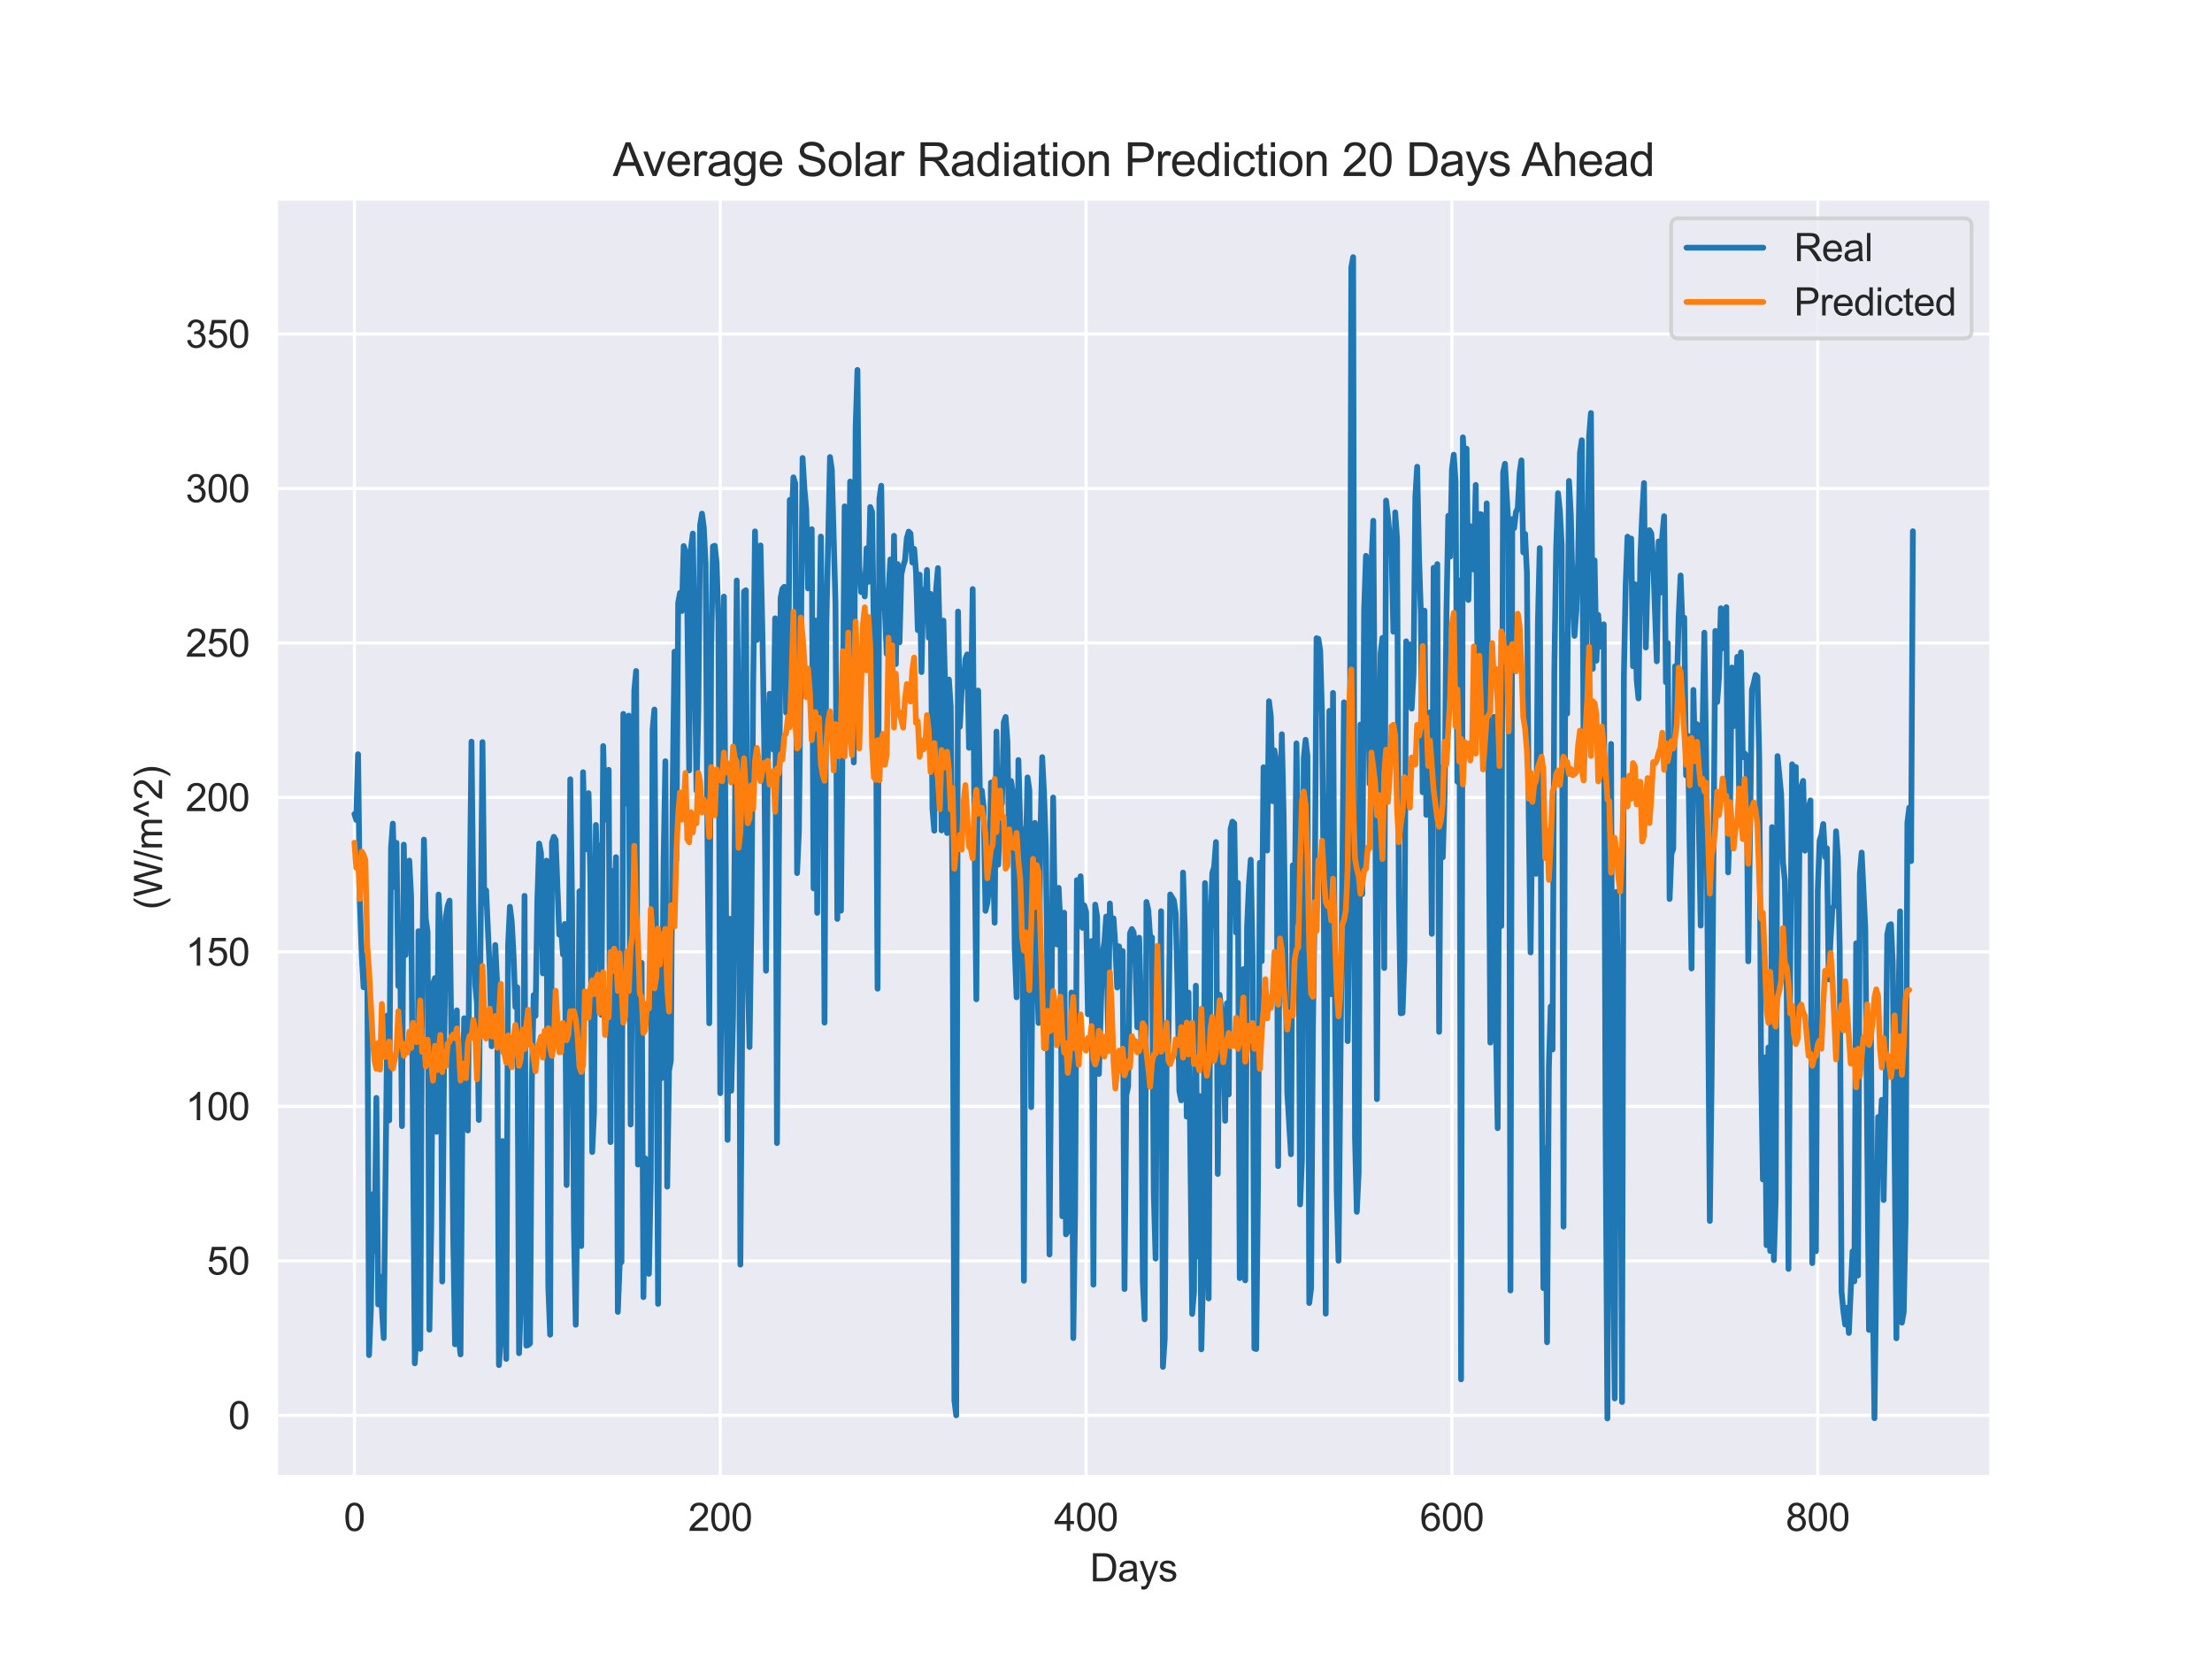 <?xml version="1.0" encoding="utf-8" standalone="no"?>
<!DOCTYPE svg PUBLIC "-//W3C//DTD SVG 1.1//EN"
  "http://www.w3.org/Graphics/SVG/1.1/DTD/svg11.dtd">
<svg xmlns:xlink="http://www.w3.org/1999/xlink" width="576pt" height="432pt" viewBox="0 0 576 432" xmlns="http://www.w3.org/2000/svg" version="1.1">
 <defs>
  <style type="text/css">*{stroke-linejoin: round; stroke-linecap: butt}</style>
 </defs>
 <g id="figure_1">
  <g id="patch_1">
   <path d="M 0 432 
L 576 432 
L 576 0 
L 0 0 
z
" style="fill: #ffffff"/>
  </g>
  <g id="axes_1">
   <g id="patch_2">
    <path d="M 72 384.48 
L 518.4 384.48 
L 518.4 51.84 
L 72 51.84 
z
" style="fill: #eaeaf2"/>
   </g>
   <g id="matplotlib.axis_1">
    <g id="xtick_1">
     <g id="line2d_1">
      <path d="M 92.291 384.48 
L 92.291 51.84 
" clip-path="url(#p12754f0ff1)" style="fill: none; stroke: #ffffff; stroke-width: 0.8; stroke-linecap: round"/>
     </g>
     <g id="text_1">
      <!-- 0 -->
      <g style="fill: #262626" transform="translate(89.51 398.638) scale(0.1 -0.1)">
       <defs>
        <path id="ArialMT-30" d="M 266 2259 
Q 266 3072 433 3567 
Q 600 4063 929 4331 
Q 1259 4600 1759 4600 
Q 2128 4600 2406 4451 
Q 2684 4303 2865 4023 
Q 3047 3744 3150 3342 
Q 3253 2941 3253 2259 
Q 3253 1453 3087 958 
Q 2922 463 2592 192 
Q 2263 -78 1759 -78 
Q 1097 -78 719 397 
Q 266 969 266 2259 
z
M 844 2259 
Q 844 1131 1108 757 
Q 1372 384 1759 384 
Q 2147 384 2411 759 
Q 2675 1134 2675 2259 
Q 2675 3391 2411 3762 
Q 2147 4134 1753 4134 
Q 1366 4134 1134 3806 
Q 844 3388 844 2259 
z
" transform="scale(0.016)"/>
       </defs>
       <use xlink:href="#ArialMT-30"/>
      </g>
     </g>
    </g>
    <g id="xtick_2">
     <g id="line2d_2">
      <path d="M 187.553 384.48 
L 187.553 51.84 
" clip-path="url(#p12754f0ff1)" style="fill: none; stroke: #ffffff; stroke-width: 0.8; stroke-linecap: round"/>
     </g>
     <g id="text_2">
      <!-- 200 -->
      <g style="fill: #262626" transform="translate(179.212 398.638) scale(0.1 -0.1)">
       <defs>
        <path id="ArialMT-32" d="M 3222 541 
L 3222 0 
L 194 0 
Q 188 203 259 391 
Q 375 700 629 1000 
Q 884 1300 1366 1694 
Q 2113 2306 2375 2664 
Q 2638 3022 2638 3341 
Q 2638 3675 2398 3904 
Q 2159 4134 1775 4134 
Q 1369 4134 1125 3890 
Q 881 3647 878 3216 
L 300 3275 
Q 359 3922 746 4261 
Q 1134 4600 1788 4600 
Q 2447 4600 2831 4234 
Q 3216 3869 3216 3328 
Q 3216 3053 3103 2787 
Q 2991 2522 2730 2228 
Q 2469 1934 1863 1422 
Q 1356 997 1212 845 
Q 1069 694 975 541 
L 3222 541 
z
" transform="scale(0.016)"/>
       </defs>
       <use xlink:href="#ArialMT-32"/>
       <use xlink:href="#ArialMT-30" x="55.615"/>
       <use xlink:href="#ArialMT-30" x="111.23"/>
      </g>
     </g>
    </g>
    <g id="xtick_3">
     <g id="line2d_3">
      <path d="M 282.816 384.48 
L 282.816 51.84 
" clip-path="url(#p12754f0ff1)" style="fill: none; stroke: #ffffff; stroke-width: 0.8; stroke-linecap: round"/>
     </g>
     <g id="text_3">
      <!-- 400 -->
      <g style="fill: #262626" transform="translate(274.474 398.638) scale(0.1 -0.1)">
       <defs>
        <path id="ArialMT-34" d="M 2069 0 
L 2069 1097 
L 81 1097 
L 81 1613 
L 2172 4581 
L 2631 4581 
L 2631 1613 
L 3250 1613 
L 3250 1097 
L 2631 1097 
L 2631 0 
L 2069 0 
z
M 2069 1613 
L 2069 3678 
L 634 1613 
L 2069 1613 
z
" transform="scale(0.016)"/>
       </defs>
       <use xlink:href="#ArialMT-34"/>
       <use xlink:href="#ArialMT-30" x="55.615"/>
       <use xlink:href="#ArialMT-30" x="111.23"/>
      </g>
     </g>
    </g>
    <g id="xtick_4">
     <g id="line2d_4">
      <path d="M 378.078 384.48 
L 378.078 51.84 
" clip-path="url(#p12754f0ff1)" style="fill: none; stroke: #ffffff; stroke-width: 0.8; stroke-linecap: round"/>
     </g>
     <g id="text_4">
      <!-- 600 -->
      <g style="fill: #262626" transform="translate(369.737 398.638) scale(0.1 -0.1)">
       <defs>
        <path id="ArialMT-36" d="M 3184 3459 
L 2625 3416 
Q 2550 3747 2413 3897 
Q 2184 4138 1850 4138 
Q 1581 4138 1378 3988 
Q 1113 3794 959 3422 
Q 806 3050 800 2363 
Q 1003 2672 1297 2822 
Q 1591 2972 1913 2972 
Q 2475 2972 2870 2558 
Q 3266 2144 3266 1488 
Q 3266 1056 3080 686 
Q 2894 316 2569 119 
Q 2244 -78 1831 -78 
Q 1128 -78 684 439 
Q 241 956 241 2144 
Q 241 3472 731 4075 
Q 1159 4600 1884 4600 
Q 2425 4600 2770 4297 
Q 3116 3994 3184 3459 
z
M 888 1484 
Q 888 1194 1011 928 
Q 1134 663 1356 523 
Q 1578 384 1822 384 
Q 2178 384 2434 671 
Q 2691 959 2691 1453 
Q 2691 1928 2437 2201 
Q 2184 2475 1800 2475 
Q 1419 2475 1153 2201 
Q 888 1928 888 1484 
z
" transform="scale(0.016)"/>
       </defs>
       <use xlink:href="#ArialMT-36"/>
       <use xlink:href="#ArialMT-30" x="55.615"/>
       <use xlink:href="#ArialMT-30" x="111.23"/>
      </g>
     </g>
    </g>
    <g id="xtick_5">
     <g id="line2d_5">
      <path d="M 473.341 384.48 
L 473.341 51.84 
" clip-path="url(#p12754f0ff1)" style="fill: none; stroke: #ffffff; stroke-width: 0.8; stroke-linecap: round"/>
     </g>
     <g id="text_5">
      <!-- 800 -->
      <g style="fill: #262626" transform="translate(464.999 398.638) scale(0.1 -0.1)">
       <defs>
        <path id="ArialMT-38" d="M 1131 2484 
Q 781 2613 612 2850 
Q 444 3088 444 3419 
Q 444 3919 803 4259 
Q 1163 4600 1759 4600 
Q 2359 4600 2725 4251 
Q 3091 3903 3091 3403 
Q 3091 3084 2923 2848 
Q 2756 2613 2416 2484 
Q 2838 2347 3058 2040 
Q 3278 1734 3278 1309 
Q 3278 722 2862 322 
Q 2447 -78 1769 -78 
Q 1091 -78 675 323 
Q 259 725 259 1325 
Q 259 1772 486 2073 
Q 713 2375 1131 2484 
z
M 1019 3438 
Q 1019 3113 1228 2906 
Q 1438 2700 1772 2700 
Q 2097 2700 2305 2904 
Q 2513 3109 2513 3406 
Q 2513 3716 2298 3927 
Q 2084 4138 1766 4138 
Q 1444 4138 1231 3931 
Q 1019 3725 1019 3438 
z
M 838 1322 
Q 838 1081 952 856 
Q 1066 631 1291 507 
Q 1516 384 1775 384 
Q 2178 384 2440 643 
Q 2703 903 2703 1303 
Q 2703 1709 2433 1975 
Q 2163 2241 1756 2241 
Q 1359 2241 1098 1978 
Q 838 1716 838 1322 
z
" transform="scale(0.016)"/>
       </defs>
       <use xlink:href="#ArialMT-38"/>
       <use xlink:href="#ArialMT-30" x="55.615"/>
       <use xlink:href="#ArialMT-30" x="111.23"/>
      </g>
     </g>
    </g>
    <g id="text_6">
     <!-- Days -->
     <g style="fill: #262626" transform="translate(283.809 411.783) scale(0.1 -0.1)">
      <defs>
       <path id="ArialMT-44" d="M 494 0 
L 494 4581 
L 2072 4581 
Q 2606 4581 2888 4516 
Q 3281 4425 3559 4188 
Q 3922 3881 4101 3404 
Q 4281 2928 4281 2316 
Q 4281 1794 4159 1391 
Q 4038 988 3847 723 
Q 3656 459 3429 307 
Q 3203 156 2883 78 
Q 2563 0 2147 0 
L 494 0 
z
M 1100 541 
L 2078 541 
Q 2531 541 2789 625 
Q 3047 709 3200 863 
Q 3416 1078 3536 1442 
Q 3656 1806 3656 2325 
Q 3656 3044 3420 3430 
Q 3184 3816 2847 3947 
Q 2603 4041 2063 4041 
L 1100 4041 
L 1100 541 
z
" transform="scale(0.016)"/>
       <path id="ArialMT-61" d="M 2588 409 
Q 2275 144 1986 34 
Q 1697 -75 1366 -75 
Q 819 -75 525 192 
Q 231 459 231 875 
Q 231 1119 342 1320 
Q 453 1522 633 1644 
Q 813 1766 1038 1828 
Q 1203 1872 1538 1913 
Q 2219 1994 2541 2106 
Q 2544 2222 2544 2253 
Q 2544 2597 2384 2738 
Q 2169 2928 1744 2928 
Q 1347 2928 1158 2789 
Q 969 2650 878 2297 
L 328 2372 
Q 403 2725 575 2942 
Q 747 3159 1072 3276 
Q 1397 3394 1825 3394 
Q 2250 3394 2515 3294 
Q 2781 3194 2906 3042 
Q 3031 2891 3081 2659 
Q 3109 2516 3109 2141 
L 3109 1391 
Q 3109 606 3145 398 
Q 3181 191 3288 0 
L 2700 0 
Q 2613 175 2588 409 
z
M 2541 1666 
Q 2234 1541 1622 1453 
Q 1275 1403 1131 1340 
Q 988 1278 909 1158 
Q 831 1038 831 891 
Q 831 666 1001 516 
Q 1172 366 1500 366 
Q 1825 366 2078 508 
Q 2331 650 2450 897 
Q 2541 1088 2541 1459 
L 2541 1666 
z
" transform="scale(0.016)"/>
       <path id="ArialMT-79" d="M 397 -1278 
L 334 -750 
Q 519 -800 656 -800 
Q 844 -800 956 -737 
Q 1069 -675 1141 -563 
Q 1194 -478 1313 -144 
Q 1328 -97 1363 -6 
L 103 3319 
L 709 3319 
L 1400 1397 
Q 1534 1031 1641 628 
Q 1738 1016 1872 1384 
L 2581 3319 
L 3144 3319 
L 1881 -56 
Q 1678 -603 1566 -809 
Q 1416 -1088 1222 -1217 
Q 1028 -1347 759 -1347 
Q 597 -1347 397 -1278 
z
" transform="scale(0.016)"/>
       <path id="ArialMT-73" d="M 197 991 
L 753 1078 
Q 800 744 1014 566 
Q 1228 388 1613 388 
Q 2000 388 2187 545 
Q 2375 703 2375 916 
Q 2375 1106 2209 1216 
Q 2094 1291 1634 1406 
Q 1016 1563 777 1677 
Q 538 1791 414 1992 
Q 291 2194 291 2438 
Q 291 2659 392 2848 
Q 494 3038 669 3163 
Q 800 3259 1026 3326 
Q 1253 3394 1513 3394 
Q 1903 3394 2198 3281 
Q 2494 3169 2634 2976 
Q 2775 2784 2828 2463 
L 2278 2388 
Q 2241 2644 2061 2787 
Q 1881 2931 1553 2931 
Q 1166 2931 1000 2803 
Q 834 2675 834 2503 
Q 834 2394 903 2306 
Q 972 2216 1119 2156 
Q 1203 2125 1616 2013 
Q 2213 1853 2448 1751 
Q 2684 1650 2818 1456 
Q 2953 1263 2953 975 
Q 2953 694 2789 445 
Q 2625 197 2315 61 
Q 2006 -75 1616 -75 
Q 969 -75 630 194 
Q 291 463 197 991 
z
" transform="scale(0.016)"/>
      </defs>
      <use xlink:href="#ArialMT-44"/>
      <use xlink:href="#ArialMT-61" x="72.217"/>
      <use xlink:href="#ArialMT-79" x="127.832"/>
      <use xlink:href="#ArialMT-73" x="177.832"/>
     </g>
    </g>
   </g>
   <g id="matplotlib.axis_2">
    <g id="ytick_1">
     <g id="line2d_6">
      <path d="M 72 368.555 
L 518.4 368.555 
" clip-path="url(#p12754f0ff1)" style="fill: none; stroke: #ffffff; stroke-width: 0.8; stroke-linecap: round"/>
     </g>
     <g id="text_7">
      <!-- 0 -->
      <g style="fill: #262626" transform="translate(59.439 372.134) scale(0.1 -0.1)">
       <use xlink:href="#ArialMT-30"/>
      </g>
     </g>
    </g>
    <g id="ytick_2">
     <g id="line2d_7">
      <path d="M 72 328.328 
L 518.4 328.328 
" clip-path="url(#p12754f0ff1)" style="fill: none; stroke: #ffffff; stroke-width: 0.8; stroke-linecap: round"/>
     </g>
     <g id="text_8">
      <!-- 50 -->
      <g style="fill: #262626" transform="translate(53.878 331.907) scale(0.1 -0.1)">
       <defs>
        <path id="ArialMT-35" d="M 266 1200 
L 856 1250 
Q 922 819 1161 601 
Q 1400 384 1738 384 
Q 2144 384 2425 690 
Q 2706 997 2706 1503 
Q 2706 1984 2436 2262 
Q 2166 2541 1728 2541 
Q 1456 2541 1237 2417 
Q 1019 2294 894 2097 
L 366 2166 
L 809 4519 
L 3088 4519 
L 3088 3981 
L 1259 3981 
L 1013 2750 
Q 1425 3038 1878 3038 
Q 2478 3038 2890 2622 
Q 3303 2206 3303 1553 
Q 3303 931 2941 478 
Q 2500 -78 1738 -78 
Q 1113 -78 717 272 
Q 322 622 266 1200 
z
" transform="scale(0.016)"/>
       </defs>
       <use xlink:href="#ArialMT-35"/>
       <use xlink:href="#ArialMT-30" x="55.615"/>
      </g>
     </g>
    </g>
    <g id="ytick_3">
     <g id="line2d_8">
      <path d="M 72 288.1 
L 518.4 288.1 
" clip-path="url(#p12754f0ff1)" style="fill: none; stroke: #ffffff; stroke-width: 0.8; stroke-linecap: round"/>
     </g>
     <g id="text_9">
      <!-- 100 -->
      <g style="fill: #262626" transform="translate(48.317 291.679) scale(0.1 -0.1)">
       <defs>
        <path id="ArialMT-31" d="M 2384 0 
L 1822 0 
L 1822 3584 
Q 1619 3391 1289 3197 
Q 959 3003 697 2906 
L 697 3450 
Q 1169 3672 1522 3987 
Q 1875 4303 2022 4600 
L 2384 4600 
L 2384 0 
z
" transform="scale(0.016)"/>
       </defs>
       <use xlink:href="#ArialMT-31"/>
       <use xlink:href="#ArialMT-30" x="55.615"/>
       <use xlink:href="#ArialMT-30" x="111.23"/>
      </g>
     </g>
    </g>
    <g id="ytick_4">
     <g id="line2d_9">
      <path d="M 72 247.872 
L 518.4 247.872 
" clip-path="url(#p12754f0ff1)" style="fill: none; stroke: #ffffff; stroke-width: 0.8; stroke-linecap: round"/>
     </g>
     <g id="text_10">
      <!-- 150 -->
      <g style="fill: #262626" transform="translate(48.317 251.451) scale(0.1 -0.1)">
       <use xlink:href="#ArialMT-31"/>
       <use xlink:href="#ArialMT-35" x="55.615"/>
       <use xlink:href="#ArialMT-30" x="111.23"/>
      </g>
     </g>
    </g>
    <g id="ytick_5">
     <g id="line2d_10">
      <path d="M 72 207.644 
L 518.4 207.644 
" clip-path="url(#p12754f0ff1)" style="fill: none; stroke: #ffffff; stroke-width: 0.8; stroke-linecap: round"/>
     </g>
     <g id="text_11">
      <!-- 200 -->
      <g style="fill: #262626" transform="translate(48.317 211.223) scale(0.1 -0.1)">
       <use xlink:href="#ArialMT-32"/>
       <use xlink:href="#ArialMT-30" x="55.615"/>
       <use xlink:href="#ArialMT-30" x="111.23"/>
      </g>
     </g>
    </g>
    <g id="ytick_6">
     <g id="line2d_11">
      <path d="M 72 167.417 
L 518.4 167.417 
" clip-path="url(#p12754f0ff1)" style="fill: none; stroke: #ffffff; stroke-width: 0.8; stroke-linecap: round"/>
     </g>
     <g id="text_12">
      <!-- 250 -->
      <g style="fill: #262626" transform="translate(48.317 170.996) scale(0.1 -0.1)">
       <use xlink:href="#ArialMT-32"/>
       <use xlink:href="#ArialMT-35" x="55.615"/>
       <use xlink:href="#ArialMT-30" x="111.23"/>
      </g>
     </g>
    </g>
    <g id="ytick_7">
     <g id="line2d_12">
      <path d="M 72 127.189 
L 518.4 127.189 
" clip-path="url(#p12754f0ff1)" style="fill: none; stroke: #ffffff; stroke-width: 0.8; stroke-linecap: round"/>
     </g>
     <g id="text_13">
      <!-- 300 -->
      <g style="fill: #262626" transform="translate(48.317 130.768) scale(0.1 -0.1)">
       <defs>
        <path id="ArialMT-33" d="M 269 1209 
L 831 1284 
Q 928 806 1161 595 
Q 1394 384 1728 384 
Q 2125 384 2398 659 
Q 2672 934 2672 1341 
Q 2672 1728 2419 1979 
Q 2166 2231 1775 2231 
Q 1616 2231 1378 2169 
L 1441 2663 
Q 1497 2656 1531 2656 
Q 1891 2656 2178 2843 
Q 2466 3031 2466 3422 
Q 2466 3731 2256 3934 
Q 2047 4138 1716 4138 
Q 1388 4138 1169 3931 
Q 950 3725 888 3313 
L 325 3413 
Q 428 3978 793 4289 
Q 1159 4600 1703 4600 
Q 2078 4600 2393 4439 
Q 2709 4278 2876 4000 
Q 3044 3722 3044 3409 
Q 3044 3113 2884 2869 
Q 2725 2625 2413 2481 
Q 2819 2388 3044 2092 
Q 3269 1797 3269 1353 
Q 3269 753 2831 336 
Q 2394 -81 1725 -81 
Q 1122 -81 723 278 
Q 325 638 269 1209 
z
" transform="scale(0.016)"/>
       </defs>
       <use xlink:href="#ArialMT-33"/>
       <use xlink:href="#ArialMT-30" x="55.615"/>
       <use xlink:href="#ArialMT-30" x="111.23"/>
      </g>
     </g>
    </g>
    <g id="ytick_8">
     <g id="line2d_13">
      <path d="M 72 86.961 
L 518.4 86.961 
" clip-path="url(#p12754f0ff1)" style="fill: none; stroke: #ffffff; stroke-width: 0.8; stroke-linecap: round"/>
     </g>
     <g id="text_14">
      <!-- 350 -->
      <g style="fill: #262626" transform="translate(48.317 90.54) scale(0.1 -0.1)">
       <use xlink:href="#ArialMT-33"/>
       <use xlink:href="#ArialMT-35" x="55.615"/>
       <use xlink:href="#ArialMT-30" x="111.23"/>
      </g>
     </g>
    </g>
    <g id="text_15">
     <!-- (W/m^2) -->
     <g style="fill: #262626" transform="translate(42.212 236.89) rotate(-90) scale(0.1 -0.1)">
      <defs>
       <path id="ArialMT-28" d="M 1497 -1347 
Q 1031 -759 709 28 
Q 388 816 388 1659 
Q 388 2403 628 3084 
Q 909 3875 1497 4659 
L 1900 4659 
Q 1522 4009 1400 3731 
Q 1209 3300 1100 2831 
Q 966 2247 966 1656 
Q 966 153 1900 -1347 
L 1497 -1347 
z
" transform="scale(0.016)"/>
       <path id="ArialMT-57" d="M 1294 0 
L 78 4581 
L 700 4581 
L 1397 1578 
Q 1509 1106 1591 641 
Q 1766 1375 1797 1488 
L 2669 4581 
L 3400 4581 
L 4056 2263 
Q 4303 1400 4413 641 
Q 4500 1075 4641 1638 
L 5359 4581 
L 5969 4581 
L 4713 0 
L 4128 0 
L 3163 3491 
Q 3041 3928 3019 4028 
Q 2947 3713 2884 3491 
L 1913 0 
L 1294 0 
z
" transform="scale(0.016)"/>
       <path id="ArialMT-2f" d="M 0 -78 
L 1328 4659 
L 1778 4659 
L 453 -78 
L 0 -78 
z
" transform="scale(0.016)"/>
       <path id="ArialMT-6d" d="M 422 0 
L 422 3319 
L 925 3319 
L 925 2853 
Q 1081 3097 1340 3245 
Q 1600 3394 1931 3394 
Q 2300 3394 2536 3241 
Q 2772 3088 2869 2813 
Q 3263 3394 3894 3394 
Q 4388 3394 4653 3120 
Q 4919 2847 4919 2278 
L 4919 0 
L 4359 0 
L 4359 2091 
Q 4359 2428 4304 2576 
Q 4250 2725 4106 2815 
Q 3963 2906 3769 2906 
Q 3419 2906 3187 2673 
Q 2956 2441 2956 1928 
L 2956 0 
L 2394 0 
L 2394 2156 
Q 2394 2531 2256 2718 
Q 2119 2906 1806 2906 
Q 1569 2906 1367 2781 
Q 1166 2656 1075 2415 
Q 984 2175 984 1722 
L 984 0 
L 422 0 
z
" transform="scale(0.016)"/>
       <path id="ArialMT-5e" d="M 747 2156 
L 169 2156 
L 1272 4659 
L 1725 4659 
L 2834 2156 
L 2269 2156 
L 1497 4022 
L 747 2156 
z
" transform="scale(0.016)"/>
       <path id="ArialMT-29" d="M 791 -1347 
L 388 -1347 
Q 1322 153 1322 1656 
Q 1322 2244 1188 2822 
Q 1081 3291 891 3722 
Q 769 4003 388 4659 
L 791 4659 
Q 1378 3875 1659 3084 
Q 1900 2403 1900 1659 
Q 1900 816 1576 28 
Q 1253 -759 791 -1347 
z
" transform="scale(0.016)"/>
      </defs>
      <use xlink:href="#ArialMT-28"/>
      <use xlink:href="#ArialMT-57" x="33.301"/>
      <use xlink:href="#ArialMT-2f" x="127.686"/>
      <use xlink:href="#ArialMT-6d" x="155.469"/>
      <use xlink:href="#ArialMT-5e" x="238.77"/>
      <use xlink:href="#ArialMT-32" x="285.693"/>
      <use xlink:href="#ArialMT-29" x="341.309"/>
     </g>
    </g>
   </g>
   <g id="line2d_14">
    <path d="M 92.291 211.974 
L 92.767 213.517 
L 93.244 196.403 
L 93.72 235.279 
L 94.196 248.761 
L 94.672 257.085 
L 95.149 248.783 
L 95.625 249.358 
L 96.101 352.867 
L 96.578 340.793 
L 97.054 310.968 
L 97.53 325.769 
L 98.007 285.882 
L 98.483 339.681 
L 98.959 332.412 
L 99.912 348.43 
L 100.865 264.427 
L 101.341 291.76 
L 101.817 220.864 
L 102.293 214.466 
L 102.77 230.976 
L 103.246 219.467 
L 103.722 256.767 
L 104.199 250.023 
L 104.675 293.24 
L 105.151 219.942 
L 105.628 248.671 
L 106.104 230.038 
L 106.58 224.093 
L 107.057 233.53 
L 108.009 355.007 
L 108.486 346.542 
L 108.962 242.481 
L 109.438 351.241 
L 109.914 253.979 
L 110.391 218.632 
L 110.867 239.201 
L 111.343 242.707 
L 111.82 346.24 
L 112.296 319.32 
L 112.772 256.171 
L 113.249 254.689 
L 113.725 294.732 
L 114.201 232.943 
L 114.678 242.089 
L 115.154 333.708 
L 115.63 276.73 
L 116.107 238.698 
L 116.583 235.837 
L 117.059 234.513 
L 117.535 270.288 
L 118.012 321.528 
L 118.488 350.056 
L 118.964 263.086 
L 119.441 348.313 
L 119.917 352.688 
L 120.393 292.681 
L 120.87 265.142 
L 121.346 266.662 
L 121.822 294.38 
L 122.299 235.167 
L 122.775 193.127 
L 123.251 234.552 
L 123.728 256.275 
L 124.204 261.293 
L 124.68 291.637 
L 125.633 193.229 
L 126.109 235.195 
L 126.585 231.843 
L 127.538 252.739 
L 128.014 272.456 
L 128.491 270.545 
L 128.967 246.079 
L 129.443 255.879 
L 129.92 355.47 
L 130.396 348.816 
L 130.872 297.129 
L 131.349 307.252 
L 131.825 353.861 
L 132.301 246.285 
L 132.777 236.106 
L 133.254 239.933 
L 133.73 248.598 
L 134.206 262.231 
L 134.683 257.074 
L 135.159 352.375 
L 135.635 338.955 
L 136.112 303.616 
L 136.588 233.267 
L 137.064 350.408 
L 137.541 350.252 
L 138.017 349.805 
L 138.493 281.412 
L 138.97 259.102 
L 139.446 264.516 
L 139.922 234.508 
L 140.398 219.657 
L 140.875 222.087 
L 141.351 253.471 
L 141.827 249.33 
L 142.304 224.104 
L 142.78 335.116 
L 143.256 347.553 
L 143.733 219.394 
L 144.209 217.897 
L 144.685 218.718 
L 145.638 243.374 
L 146.114 241.57 
L 146.591 248.543 
L 147.067 240.603 
L 147.543 308.588 
L 148.019 262.458 
L 148.496 202.914 
L 148.972 235.944 
L 149.448 319.394 
L 149.925 344.972 
L 150.401 304.688 
L 150.877 232.088 
L 151.354 324.481 
L 151.83 201.079 
L 152.306 221.26 
L 153.259 206.544 
L 153.735 229.3 
L 154.212 299.989 
L 154.688 289.603 
L 155.164 214.807 
L 155.64 230.429 
L 156.117 220.21 
L 156.593 264.226 
L 157.069 194.274 
L 157.546 213.511 
L 158.022 211.784 
L 158.498 200.459 
L 158.975 297.397 
L 159.451 226.803 
L 159.927 236.284 
L 160.404 223.199 
L 160.88 341.611 
L 161.356 329.2 
L 161.833 328.613 
L 162.309 185.888 
L 162.785 209.276 
L 163.261 200.085 
L 163.738 186.346 
L 164.214 292.827 
L 164.69 244.778 
L 165.167 179.837 
L 165.643 174.725 
L 166.119 303.245 
L 166.596 262.097 
L 167.072 250.733 
L 167.548 337.77 
L 168.025 301.643 
L 168.501 312.13 
L 168.977 331.714 
L 169.454 307.314 
L 169.93 189.944 
L 170.406 184.754 
L 170.882 249.844 
L 171.359 339.53 
L 171.835 247.526 
L 172.311 280.747 
L 172.788 224.641 
L 173.264 198.213 
L 173.74 309.011 
L 174.217 278.814 
L 174.693 276.147 
L 175.169 204.717 
L 175.646 169.69 
L 176.122 223.892 
L 176.598 156.98 
L 177.075 154.398 
L 177.551 159.097 
L 178.027 142.19 
L 178.503 143.582 
L 178.98 159.41 
L 179.456 200.627 
L 179.932 142.777 
L 180.409 138.928 
L 180.885 167.852 
L 181.361 205.879 
L 181.838 185.195 
L 182.314 136.737 
L 182.79 133.743 
L 183.267 137.369 
L 183.743 146.979 
L 184.219 218.023 
L 184.696 266.455 
L 185.172 170.316 
L 185.648 142.28 
L 186.124 142.112 
L 186.601 146.593 
L 187.077 161.628 
L 187.553 284.674 
L 188.03 245.123 
L 188.506 155.343 
L 189.459 296.816 
L 189.935 239.236 
L 190.411 284.044 
L 190.888 264.645 
L 191.364 214.205 
L 191.84 151.152 
L 192.317 187.771 
L 192.793 329.317 
L 193.269 265.779 
L 193.745 154.024 
L 194.222 153.7 
L 194.698 252.722 
L 195.174 272.64 
L 195.651 239.676 
L 196.127 178.205 
L 196.603 138.369 
L 197.08 166.662 
L 197.556 161.846 
L 198.032 142.028 
L 198.509 163.779 
L 198.985 192.198 
L 199.461 252.783 
L 199.938 197.638 
L 200.414 180.653 
L 200.89 193.894 
L 201.366 195.182 
L 201.843 160.997 
L 202.319 297.648 
L 203.272 155.672 
L 203.748 153.315 
L 204.224 152.801 
L 204.701 185.581 
L 205.177 183.078 
L 205.653 130.178 
L 206.13 135.804 
L 206.606 124.3 
L 207.082 125.904 
L 207.559 227.348 
L 208.035 216.332 
L 208.511 173.199 
L 208.987 119.249 
L 209.464 127.178 
L 209.94 132.575 
L 210.416 153.22 
L 210.893 152.499 
L 211.369 137.799 
L 211.845 231.328 
L 212.322 161.584 
L 212.798 237.709 
L 213.274 172.585 
L 213.751 139.715 
L 214.227 182.089 
L 214.703 266.288 
L 215.18 162.299 
L 216.132 119.02 
L 216.608 122.328 
L 217.561 157.119 
L 218.037 239.279 
L 218.514 206.158 
L 218.99 237.139 
L 219.943 131.847 
L 220.419 152.907 
L 220.895 168.559 
L 221.372 125.39 
L 221.848 176.892 
L 222.324 198.537 
L 222.801 111.496 
L 223.277 96.332 
L 223.753 147.387 
L 224.229 154.178 
L 224.706 151.94 
L 225.182 155.304 
L 225.658 142.76 
L 226.135 151.515 
L 226.611 132.033 
L 227.087 133.301 
L 227.564 165.355 
L 228.04 175.222 
L 228.516 257.46 
L 228.993 129.843 
L 229.469 126.474 
L 229.945 157.985 
L 230.422 159.041 
L 230.898 170.277 
L 231.374 153.795 
L 231.85 145.66 
L 232.327 169.932 
L 232.803 139.52 
L 233.279 172.931 
L 233.756 146.884 
L 234.232 167.283 
L 234.708 149.613 
L 235.185 147.409 
L 235.661 145.895 
L 236.137 140.134 
L 236.614 138.436 
L 237.09 138.933 
L 237.566 146.476 
L 238.043 142.911 
L 238.519 148.822 
L 238.995 164.094 
L 239.471 149.638 
L 239.948 175.004 
L 240.424 153.6 
L 240.9 158.639 
L 241.377 148.41 
L 241.853 166.064 
L 242.329 154.644 
L 242.806 210.628 
L 243.282 216.31 
L 243.758 153.482 
L 244.235 147.934 
L 244.711 166.076 
L 245.187 216.249 
L 245.664 161.595 
L 246.14 180.06 
L 246.616 216.925 
L 247.092 176.937 
L 247.569 183.988 
L 248.045 234.396 
L 248.521 364.656 
L 248.998 368.555 
L 249.474 159.242 
L 249.95 189.246 
L 250.427 179.423 
L 250.903 178.312 
L 251.379 171.668 
L 251.856 170.395 
L 252.332 194.721 
L 252.808 184.899 
L 253.285 153.392 
L 253.761 216.919 
L 254.237 260.22 
L 254.713 179.809 
L 255.19 208.466 
L 255.666 205.856 
L 256.142 210.326 
L 256.619 237.173 
L 257.095 235.122 
L 257.571 231.306 
L 258.048 203.778 
L 259 240.274 
L 259.477 190.503 
L 259.953 225.166 
L 260.429 210.578 
L 260.906 209.237 
L 261.382 188.1 
L 261.858 186.692 
L 262.334 193.073 
L 262.811 221.707 
L 263.287 203.37 
L 263.763 206.622 
L 264.24 247.375 
L 264.716 259.706 
L 265.192 197.906 
L 265.669 215.059 
L 266.145 217.042 
L 266.621 333.513 
L 267.098 222.836 
L 267.574 202.437 
L 268.05 205.834 
L 268.527 288.301 
L 269.003 232.267 
L 269.479 214.271 
L 269.955 250.509 
L 270.432 266.383 
L 270.908 217.942 
L 271.384 197.157 
L 271.861 206.488 
L 272.337 220.707 
L 272.813 261.874 
L 273.29 326.674 
L 274.242 207.661 
L 274.719 242.603 
L 275.195 245.922 
L 275.671 231.194 
L 276.148 241.323 
L 276.624 316.712 
L 277.1 237.653 
L 277.576 321.433 
L 278.053 320.668 
L 278.529 318.198 
L 279.005 258.443 
L 279.482 348.436 
L 279.958 315.159 
L 280.434 229.155 
L 280.911 234.664 
L 281.387 228.172 
L 281.863 241.614 
L 282.34 235.759 
L 282.816 237.452 
L 283.292 264.125 
L 284.245 245.039 
L 284.721 334.529 
L 285.197 235.558 
L 285.674 238.648 
L 286.15 279.663 
L 287.103 248.179 
L 287.579 245.313 
L 288.055 238.659 
L 288.532 268.707 
L 289.008 235.262 
L 289.484 244.408 
L 289.961 239.145 
L 290.437 246.308 
L 290.913 257.158 
L 291.39 246.408 
L 291.866 250.995 
L 292.342 247.637 
L 292.818 335.664 
L 293.295 285.133 
L 293.771 282.898 
L 294.247 243.028 
L 294.724 241.927 
L 295.2 242.799 
L 295.676 251.04 
L 296.153 267.506 
L 296.629 244.168 
L 297.105 262.086 
L 297.582 333.747 
L 298.058 343.547 
L 298.534 234.865 
L 299.01 236.994 
L 299.487 243.939 
L 299.963 244.062 
L 300.439 310.667 
L 300.916 327.747 
L 301.392 247.956 
L 301.868 282.524 
L 302.345 237.268 
L 302.821 355.928 
L 303.297 348.587 
L 303.774 277.076 
L 304.25 271.184 
L 304.726 232.895 
L 305.679 234.468 
L 306.155 238.005 
L 306.631 257.169 
L 307.108 284.139 
L 307.584 286.524 
L 308.06 227.216 
L 308.537 242.475 
L 309.013 290.776 
L 309.489 258.46 
L 310.442 342.15 
L 310.918 336.351 
L 311.395 256.672 
L 311.871 327.193 
L 312.347 285.396 
L 312.824 351.367 
L 313.3 331.518 
L 313.776 229.948 
L 314.252 246.632 
L 314.729 338.111 
L 315.205 242.62 
L 315.681 227.322 
L 316.158 225.713 
L 316.634 219.266 
L 317.11 305.688 
L 317.587 259.041 
L 318.063 263.567 
L 318.539 265.617 
L 319.016 291.855 
L 319.492 261.22 
L 319.968 284.993 
L 320.445 215.897 
L 320.921 213.952 
L 321.397 214.405 
L 321.873 242.844 
L 322.35 229.893 
L 322.826 332.825 
L 323.302 313.622 
L 323.779 252.353 
L 324.255 333.406 
L 324.731 241.475 
L 325.208 230.485 
L 325.684 223.87 
L 326.16 249.185 
L 326.637 351.14 
L 327.113 351.285 
L 327.589 307.761 
L 328.066 224.674 
L 328.542 250.303 
L 329.018 199.789 
L 329.494 207.488 
L 329.971 221.478 
L 330.447 182.591 
L 330.923 186.586 
L 331.4 208.628 
L 331.876 195.403 
L 332.352 198.521 
L 332.829 303.649 
L 333.305 215.31 
L 333.781 191.19 
L 334.258 212.427 
L 335.21 284.546 
L 336.163 300.571 
L 336.639 225.305 
L 337.115 240.128 
L 337.592 193.565 
L 338.068 220.707 
L 338.544 313.645 
L 339.021 301.995 
L 339.497 197.448 
L 339.973 192.632 
L 340.45 196.847 
L 340.926 339.312 
L 341.402 335.44 
L 341.879 268.081 
L 342.355 233.804 
L 342.831 166.187 
L 343.308 166.369 
L 343.784 169.406 
L 344.26 186.586 
L 344.736 237.793 
L 345.213 342.078 
L 345.689 236.418 
L 346.165 185.1 
L 346.642 258.901 
L 347.118 180.429 
L 347.594 257.829 
L 348.071 310.153 
L 348.547 328.317 
L 349.976 182.882 
L 350.452 204.633 
L 350.929 271.109 
L 351.405 238.217 
L 351.881 69.645 
L 352.357 66.96 
L 352.834 296.067 
L 353.31 315.561 
L 353.786 305.387 
L 354.263 188.659 
L 354.739 232.826 
L 355.215 158.986 
L 355.692 144.733 
L 356.644 204.124 
L 357.121 147.118 
L 357.597 135.598 
L 358.073 199.766 
L 358.55 286.206 
L 359.026 204.286 
L 359.502 170.188 
L 359.978 166.092 
L 360.455 252.063 
L 360.931 130.34 
L 361.407 134.547 
L 361.884 139.799 
L 362.36 143.118 
L 362.836 164.506 
L 363.313 133.413 
L 363.789 140.341 
L 364.265 233.547 
L 364.742 263.857 
L 365.218 263.751 
L 365.694 249.872 
L 366.171 166.992 
L 366.647 181.614 
L 367.123 167.819 
L 367.599 184.547 
L 368.076 175.552 
L 368.552 129.267 
L 369.028 121.529 
L 369.505 144.906 
L 369.981 159.31 
L 370.457 206.292 
L 370.934 159.002 
L 371.41 212.198 
L 372.363 185.514 
L 372.839 243.173 
L 373.315 147.845 
L 373.792 195.464 
L 374.268 146.886 
L 374.744 268.69 
L 375.22 199.833 
L 375.697 223.235 
L 376.173 206.929 
L 376.649 159.578 
L 377.126 134.318 
L 377.602 144.954 
L 378.078 122.255 
L 378.555 118.406 
L 379.031 125.529 
L 379.507 203.56 
L 379.984 151.163 
L 380.46 359.192 
L 380.936 113.88 
L 381.413 123.25 
L 381.889 116.819 
L 382.365 156.231 
L 382.841 137.006 
L 383.318 145.297 
L 383.794 148.314 
L 384.27 126.273 
L 384.747 174.551 
L 385.223 133.866 
L 385.699 133.927 
L 386.176 162.036 
L 386.652 197.146 
L 387.128 131.072 
L 388.081 271.495 
L 388.557 261.032 
L 389.034 186.659 
L 389.51 265.891 
L 389.986 293.77 
L 390.462 197.353 
L 390.939 241.127 
L 391.415 122.971 
L 391.891 120.758 
L 392.844 138.089 
L 393.32 336.044 
L 393.797 135.167 
L 394.273 137.531 
L 394.749 133.374 
L 395.226 132.318 
L 395.702 123.127 
L 396.178 119.881 
L 396.655 143.839 
L 397.131 139.034 
L 397.607 149.253 
L 398.083 212.701 
L 398.56 248.023 
L 399.036 210.17 
L 399.512 227.278 
L 399.989 227.535 
L 400.465 162.181 
L 400.941 142.732 
L 401.418 272.685 
L 401.894 335.433 
L 402.37 298.952 
L 402.847 349.521 
L 403.323 277.815 
L 403.799 262.069 
L 404.276 273.285 
L 404.752 174.015 
L 405.228 142.693 
L 405.704 128.429 
L 406.181 132.91 
L 406.657 141.939 
L 407.133 319.421 
L 407.61 165.299 
L 408.086 185.849 
L 408.562 125.233 
L 409.039 134.089 
L 409.515 154.108 
L 409.991 165.578 
L 410.468 159.058 
L 410.944 145.699 
L 411.42 117.915 
L 411.897 114.633 
L 412.373 196.062 
L 412.849 189.598 
L 413.325 145.358 
L 413.802 113.532 
L 414.278 107.552 
L 414.754 174.172 
L 415.231 145.912 
L 415.707 172.037 
L 416.183 160.137 
L 416.66 168.361 
L 417.136 164.4 
L 417.612 162.567 
L 418.089 293.9 
L 418.565 369.36 
L 419.041 229.107 
L 419.518 193.716 
L 419.994 324.08 
L 420.47 364.157 
L 420.946 232.245 
L 421.423 265.698 
L 421.899 275.06 
L 422.375 365.086 
L 422.852 176.01 
L 423.328 152.197 
L 423.804 139.743 
L 424.281 141.168 
L 424.757 140.224 
L 425.233 173.49 
L 425.71 152.13 
L 426.186 177.088 
L 426.662 181.871 
L 427.139 145.459 
L 427.615 134.033 
L 428.091 125.781 
L 428.567 168.618 
L 429.044 148.783 
L 429.52 138.056 
L 429.996 138.894 
L 430.473 145.867 
L 431.425 172.205 
L 431.902 140.972 
L 432.378 154.32 
L 432.854 139.514 
L 433.331 134.413 
L 433.807 177.658 
L 434.283 167.45 
L 434.76 234.089 
L 435.236 222.339 
L 435.712 221.048 
L 436.188 173.468 
L 436.665 178.703 
L 437.141 160.025 
L 437.617 149.85 
L 438.094 162.494 
L 438.57 160.835 
L 439.046 201.89 
L 439.523 191.609 
L 440.475 252.191 
L 440.952 179.647 
L 441.428 199.627 
L 441.904 188.564 
L 442.857 241.028 
L 443.333 190.352 
L 443.809 164.746 
L 444.286 198.822 
L 445.238 317.941 
L 445.715 279.484 
L 446.667 164.288 
L 447.144 182.809 
L 447.62 176.446 
L 448.096 158.388 
L 448.573 168.808 
L 449.049 167.607 
L 449.525 158.103 
L 450.002 227.177 
L 450.478 212.338 
L 450.954 173.82 
L 451.43 189.089 
L 451.907 181.44 
L 452.383 171.026 
L 452.859 206.181 
L 453.336 169.864 
L 453.812 197.185 
L 454.288 196.179 
L 454.765 196.721 
L 455.241 250.325 
L 456.194 179.669 
L 456.67 177.932 
L 457.146 175.753 
L 457.623 176.2 
L 458.099 197.107 
L 458.575 276.534 
L 459.051 307.135 
L 459.528 275.344 
L 460.004 324.26 
L 460.48 272.757 
L 460.957 325.746 
L 461.433 215.377 
L 461.909 328.138 
L 462.386 312.091 
L 462.862 196.883 
L 463.815 206.862 
L 464.291 224.574 
L 464.767 229.233 
L 465.244 255.951 
L 465.72 330.428 
L 466.196 248.09 
L 466.672 199.012 
L 467.149 201.096 
L 467.625 199.711 
L 468.101 269.254 
L 468.578 218.523 
L 469.054 204.761 
L 469.53 203.337 
L 470.007 221.517 
L 470.483 213.617 
L 470.959 210.293 
L 471.436 208.421 
L 471.912 328.914 
L 472.388 311.544 
L 472.865 325.825 
L 473.341 231.937 
L 473.817 218.88 
L 474.293 217.411 
L 474.77 214.573 
L 475.246 223.16 
L 475.722 220.897 
L 476.199 255.052 
L 476.675 244.486 
L 477.151 236.558 
L 477.628 235.714 
L 478.104 216.455 
L 478.58 223.322 
L 479.057 247.028 
L 479.533 336.329 
L 480.009 341.368 
L 480.486 344.927 
L 480.962 340.513 
L 481.438 347.106 
L 482.391 325.853 
L 482.867 333.658 
L 483.343 245.626 
L 483.82 332.144 
L 484.296 227.457 
L 484.772 222.009 
L 485.725 241.877 
L 486.678 346.313 
L 487.154 264.382 
L 487.63 333.981 
L 488.107 369.295 
L 489.059 290.871 
L 489.535 295.587 
L 490.012 286.401 
L 490.488 312.494 
L 490.964 287.569 
L 491.441 243.332 
L 491.917 240.938 
L 492.393 240.648 
L 492.87 250.884 
L 493.822 348.503 
L 494.299 265.377 
L 494.775 237.315 
L 495.251 344.419 
L 495.728 341.658 
L 496.204 317.55 
L 496.68 214.254 
L 497.156 210.309 
L 497.633 224.233 
L 498.109 138.332 
L 498.109 138.332 
" clip-path="url(#p12754f0ff1)" style="fill: none; stroke: #1f77b4; stroke-width: 1.5; stroke-linecap: round"/>
   </g>
   <g id="line2d_15">
    <path d="M 92.291 219.427 
L 92.767 225.965 
L 93.244 223.425 
L 93.72 234.086 
L 94.196 221.757 
L 94.672 222.557 
L 95.149 224.006 
L 95.625 246.23 
L 96.101 252.695 
L 97.054 270.65 
L 97.53 276.147 
L 98.007 278.305 
L 98.483 271.586 
L 98.959 278.538 
L 99.436 261.434 
L 99.912 275.174 
L 100.388 275.24 
L 100.865 274.728 
L 101.341 271.208 
L 101.817 277.766 
L 102.293 278.253 
L 103.246 273.518 
L 103.722 263.326 
L 104.199 270.863 
L 104.675 271.644 
L 105.151 274.966 
L 105.628 271.831 
L 106.104 274.088 
L 106.58 268.62 
L 107.057 272.914 
L 107.533 266.329 
L 108.486 271.395 
L 108.962 269.877 
L 109.438 260.517 
L 109.914 273.915 
L 110.391 270.534 
L 110.867 277.71 
L 111.343 270.744 
L 111.82 276.824 
L 112.296 276.824 
L 112.772 281.412 
L 113.249 272.306 
L 113.725 278.682 
L 114.678 269.475 
L 115.154 279.17 
L 115.63 273.94 
L 116.107 277.578 
L 116.583 271.741 
L 117.059 271.307 
L 117.535 269.931 
L 118.012 269.377 
L 118.488 270.353 
L 118.964 267.802 
L 119.441 272.325 
L 119.917 281.384 
L 120.393 276.936 
L 120.87 279.213 
L 121.346 280.758 
L 121.822 271.584 
L 122.299 269.738 
L 122.775 270.31 
L 123.251 265.589 
L 123.728 268.15 
L 124.204 281.046 
L 124.68 268.625 
L 125.156 269.916 
L 125.633 251.543 
L 126.109 264.234 
L 126.585 270.442 
L 127.062 265.601 
L 127.538 262.647 
L 128.014 269.844 
L 128.491 269.946 
L 128.967 264.559 
L 129.443 272.83 
L 130.396 256.183 
L 130.872 273.845 
L 131.349 274.36 
L 131.825 276.748 
L 132.301 269.624 
L 132.777 276.534 
L 133.254 277.884 
L 133.73 270.303 
L 134.206 266.863 
L 134.683 269.741 
L 135.159 277.543 
L 135.635 275.573 
L 136.112 268.105 
L 136.588 273.23 
L 137.064 266.904 
L 137.541 262.948 
L 138.017 272.186 
L 138.493 272.219 
L 139.446 278.962 
L 139.922 272.807 
L 140.398 271.577 
L 140.875 269.927 
L 141.351 275.388 
L 141.827 268.401 
L 142.304 269.008 
L 142.78 267.721 
L 143.256 272.852 
L 143.733 274.959 
L 144.209 272.242 
L 144.685 257.964 
L 145.638 274.005 
L 146.114 273.964 
L 146.591 266.374 
L 147.067 268.345 
L 147.543 270.902 
L 148.019 269.381 
L 148.496 263.342 
L 149.448 263.289 
L 149.925 265.391 
L 150.401 269.786 
L 150.877 277.697 
L 151.354 279.13 
L 151.83 277.43 
L 152.306 258.11 
L 153.259 265.008 
L 153.735 257.371 
L 154.212 255.263 
L 154.688 258.853 
L 155.164 255.245 
L 155.64 253.787 
L 156.117 263.735 
L 157.069 253.141 
L 157.546 269.499 
L 158.022 262.307 
L 158.498 264.894 
L 158.975 247.884 
L 159.451 252.895 
L 159.927 247.023 
L 160.404 248.457 
L 160.88 258.046 
L 161.356 248.245 
L 162.309 266.305 
L 162.785 264.806 
L 163.261 247.724 
L 163.738 258.133 
L 164.214 246.579 
L 164.69 243.343 
L 165.167 220.248 
L 165.643 237.417 
L 166.119 244.408 
L 166.596 258.702 
L 167.072 259.739 
L 167.548 268.982 
L 168.025 268.159 
L 168.501 261.272 
L 168.977 262.615 
L 169.454 236.705 
L 169.93 243.085 
L 170.406 257.393 
L 170.882 254.575 
L 171.359 241.776 
L 171.835 251.195 
L 172.311 243.3 
L 172.788 244.983 
L 173.264 241.864 
L 173.74 257.373 
L 174.217 263.415 
L 174.693 235.724 
L 175.646 241.243 
L 176.122 221.973 
L 176.598 211.968 
L 177.075 206.338 
L 177.551 213.419 
L 178.027 209.157 
L 178.503 201.256 
L 178.98 218.553 
L 179.456 219.322 
L 179.932 211.504 
L 180.409 216.768 
L 180.885 212.046 
L 181.361 214.383 
L 181.838 201.248 
L 182.314 203.445 
L 182.79 211.562 
L 183.267 208.167 
L 183.743 209.251 
L 184.219 211.108 
L 184.696 217.918 
L 185.172 199.733 
L 186.124 212.299 
L 186.601 200.32 
L 187.077 202.306 
L 187.553 203.135 
L 188.03 203.423 
L 188.506 195.985 
L 188.982 201.18 
L 189.459 198.709 
L 189.935 199.649 
L 190.411 203.769 
L 190.888 194.368 
L 191.364 197.436 
L 191.84 198.354 
L 192.317 220.784 
L 192.793 216.789 
L 193.269 203.152 
L 193.745 197.457 
L 194.698 214.377 
L 195.174 213.084 
L 195.651 204.471 
L 196.127 210.59 
L 196.603 198.049 
L 197.08 194.748 
L 197.556 198.153 
L 198.032 203.404 
L 198.985 198.609 
L 199.461 198.759 
L 199.938 198.087 
L 200.414 204.347 
L 200.89 201.147 
L 201.366 200.839 
L 201.843 211.373 
L 202.319 200.133 
L 202.795 201.4 
L 203.272 196.418 
L 203.748 197.764 
L 204.224 191.725 
L 204.701 190.956 
L 205.177 186.636 
L 205.653 189.357 
L 206.13 176.158 
L 206.606 159.308 
L 207.082 187.423 
L 207.559 194.933 
L 208.035 194.295 
L 208.511 160.798 
L 208.987 165.516 
L 209.464 172.26 
L 209.94 181.561 
L 210.416 174.12 
L 210.893 180.251 
L 211.369 192.749 
L 211.845 188.183 
L 212.322 185.41 
L 212.798 189.827 
L 213.274 186.922 
L 213.751 198.954 
L 214.227 201.783 
L 214.703 203.321 
L 215.18 193.554 
L 215.656 187.846 
L 216.132 185.221 
L 216.608 189.694 
L 217.085 200.66 
L 217.561 188.559 
L 218.037 193.416 
L 218.514 196.959 
L 218.99 187.46 
L 219.466 169.548 
L 219.943 196.956 
L 220.419 184.725 
L 220.895 164.687 
L 221.372 191.261 
L 221.848 196.63 
L 222.801 161.855 
L 223.277 175.448 
L 223.753 194.89 
L 224.706 162.672 
L 225.182 158.148 
L 225.658 174.557 
L 226.135 160.658 
L 226.611 168.078 
L 227.087 194.303 
L 227.564 202.428 
L 228.04 203.073 
L 228.516 192.74 
L 228.993 203.196 
L 229.469 192.681 
L 229.945 191.1 
L 230.422 199.149 
L 230.898 196.441 
L 231.374 166.073 
L 231.85 181.498 
L 232.327 168.027 
L 232.803 189.452 
L 233.279 175.417 
L 233.756 186.018 
L 234.232 185.408 
L 235.185 189.491 
L 235.661 182.024 
L 236.137 178.118 
L 236.614 179.643 
L 237.09 182.683 
L 237.566 174.491 
L 238.043 171.219 
L 238.519 188.223 
L 238.995 187.831 
L 239.471 197.087 
L 239.948 192.802 
L 240.424 195.157 
L 240.9 194.551 
L 241.377 186.204 
L 241.853 190.466 
L 242.329 201.081 
L 242.806 194.048 
L 243.282 193.487 
L 243.758 199.583 
L 244.235 202.801 
L 244.711 210.729 
L 245.187 195.29 
L 245.664 200.006 
L 246.14 196.507 
L 246.616 195.767 
L 247.092 200.501 
L 247.569 210.791 
L 248.045 205.224 
L 248.521 226.225 
L 248.998 220.522 
L 249.474 221.185 
L 249.95 217.35 
L 250.427 221.243 
L 250.903 208.742 
L 251.379 204.433 
L 252.332 220.455 
L 252.808 221.116 
L 253.285 223.538 
L 253.761 209.734 
L 254.237 205.674 
L 254.713 211.897 
L 255.666 210.375 
L 256.142 213.199 
L 256.619 217.346 
L 257.095 228.704 
L 258.048 221.172 
L 258.524 219.978 
L 259 202.852 
L 259.477 216.67 
L 259.953 206.422 
L 260.429 205.834 
L 260.906 213.057 
L 261.382 212.725 
L 261.858 226.2 
L 262.334 225.447 
L 262.811 215.967 
L 263.287 220.614 
L 263.763 218.941 
L 264.24 220.904 
L 264.716 216.891 
L 265.192 224.203 
L 265.669 228.879 
L 266.145 243.911 
L 266.621 247.552 
L 267.098 242.746 
L 267.574 249.366 
L 268.05 257.822 
L 269.003 223.637 
L 269.479 236.203 
L 269.955 225.286 
L 270.432 227.135 
L 271.861 272.95 
L 272.337 273.004 
L 272.813 263.212 
L 273.29 268.547 
L 273.766 268.261 
L 274.242 258.054 
L 274.719 261.444 
L 275.195 272.166 
L 275.671 264.752 
L 276.148 259.503 
L 276.624 269.464 
L 277.1 274.118 
L 277.576 271.697 
L 278.053 279.394 
L 278.529 275.273 
L 279.005 264.436 
L 279.482 259.609 
L 279.958 273.028 
L 280.434 271.393 
L 280.911 277.274 
L 281.387 264.133 
L 281.863 271.912 
L 282.34 272.998 
L 282.816 273.591 
L 283.292 270.265 
L 283.769 271.119 
L 284.245 267.168 
L 284.721 275.697 
L 285.197 277.207 
L 285.674 275.576 
L 286.15 268.404 
L 286.626 269.301 
L 287.103 274.07 
L 287.579 275.122 
L 288.055 269.823 
L 288.532 273.741 
L 289.008 253.182 
L 289.484 262.09 
L 289.961 276.327 
L 290.437 283.449 
L 291.39 273.582 
L 291.866 278.794 
L 292.342 273.08 
L 292.818 280.02 
L 293.295 278.529 
L 293.771 276.392 
L 294.247 277.924 
L 294.724 269.797 
L 295.2 271.072 
L 295.676 271.098 
L 296.153 274.034 
L 296.629 273.675 
L 297.105 272.128 
L 297.582 266.443 
L 298.058 267.339 
L 298.534 274.242 
L 299.01 277.976 
L 299.487 283.007 
L 299.963 276.833 
L 300.439 274.554 
L 300.916 274.401 
L 301.392 246.305 
L 301.868 263.842 
L 302.345 273.878 
L 303.297 271.999 
L 303.774 266.285 
L 304.25 276.176 
L 304.726 277.094 
L 305.203 275.655 
L 305.679 274.765 
L 306.155 270.636 
L 307.108 272.159 
L 307.584 267.465 
L 308.06 275.414 
L 308.537 273.198 
L 309.013 266.283 
L 309.489 274.586 
L 309.966 268.8 
L 310.442 266.328 
L 310.918 277.054 
L 311.395 275.299 
L 312.347 278.716 
L 312.824 262.67 
L 313.3 274.221 
L 313.776 276.105 
L 314.252 280.108 
L 314.729 276.89 
L 315.205 267.795 
L 315.681 264.819 
L 316.158 276.216 
L 316.634 274.122 
L 317.587 260.466 
L 318.063 270.546 
L 318.539 276.615 
L 319.016 272.84 
L 319.492 271.214 
L 319.968 268.96 
L 320.445 272.479 
L 320.921 269.829 
L 321.397 272.344 
L 321.873 265.008 
L 322.35 273.104 
L 322.826 270.902 
L 323.302 267.456 
L 323.779 259.739 
L 324.255 276.474 
L 324.731 273.865 
L 325.208 267.075 
L 325.684 270.979 
L 326.16 266.367 
L 326.637 273.107 
L 327.113 270.027 
L 327.589 267.839 
L 328.066 278.346 
L 328.542 268.833 
L 329.018 263.258 
L 329.494 254.992 
L 329.971 265.194 
L 330.447 259.635 
L 330.923 262.485 
L 331.4 257.83 
L 331.876 247.838 
L 332.352 258.746 
L 332.829 261.62 
L 333.305 244.362 
L 333.781 247.311 
L 334.258 256.647 
L 335.21 268.085 
L 335.687 263.705 
L 336.163 263.667 
L 336.639 264.44 
L 337.115 249.999 
L 337.592 247.339 
L 338.068 246.726 
L 338.544 224.221 
L 339.021 208.364 
L 339.497 206.124 
L 339.973 209.536 
L 340.45 223.006 
L 340.926 246.591 
L 341.402 258.693 
L 341.879 259.557 
L 342.355 234.882 
L 342.831 242.378 
L 343.308 223.976 
L 343.784 227.073 
L 344.26 218.912 
L 344.736 228.453 
L 345.213 234.886 
L 345.689 235.93 
L 346.165 235.059 
L 346.642 239.694 
L 347.118 228.803 
L 348.071 257.533 
L 348.547 264.643 
L 349.023 259.096 
L 349.5 240.916 
L 349.976 239.518 
L 350.452 237.107 
L 350.929 226.041 
L 351.405 181.308 
L 351.881 174.324 
L 352.357 209.29 
L 352.834 223.556 
L 353.31 226.193 
L 353.786 228.017 
L 354.263 232.737 
L 354.739 230.172 
L 355.215 226.695 
L 355.692 226.258 
L 356.168 220.67 
L 356.644 220.885 
L 357.121 195.987 
L 358.073 203.632 
L 358.55 212.32 
L 359.026 206.998 
L 359.502 214.216 
L 359.978 223.683 
L 360.455 201.308 
L 360.931 195.211 
L 361.407 208.811 
L 361.884 201.878 
L 362.36 189.064 
L 362.836 188.734 
L 363.313 191.722 
L 363.789 210.714 
L 364.265 219.322 
L 364.742 214.622 
L 365.218 211.614 
L 365.694 202.353 
L 366.171 202.895 
L 366.647 204.431 
L 367.123 210.296 
L 367.599 197.239 
L 368.076 197.834 
L 368.552 199.068 
L 369.028 188.753 
L 369.505 191.628 
L 369.981 189.443 
L 370.457 168.207 
L 370.934 188.705 
L 371.41 186.694 
L 371.886 199.452 
L 372.363 192.849 
L 373.315 205.749 
L 374.268 213.155 
L 374.744 215.298 
L 375.22 213.644 
L 375.697 209.123 
L 376.173 193.137 
L 376.649 198.973 
L 377.602 181.435 
L 378.078 162.803 
L 378.555 159.541 
L 379.031 189.114 
L 379.507 179.484 
L 379.984 198.311 
L 380.46 192.385 
L 380.936 204.275 
L 381.413 193.259 
L 381.889 196.795 
L 382.365 193.583 
L 382.841 198.027 
L 383.318 194.691 
L 383.794 168.324 
L 384.27 196.223 
L 384.747 178.502 
L 385.223 170.747 
L 386.176 200.357 
L 387.128 186.847 
L 387.605 186.326 
L 388.081 185.284 
L 388.557 167.467 
L 389.034 178.013 
L 389.51 174.162 
L 389.986 183.21 
L 390.462 199.472 
L 390.939 164.396 
L 391.415 166.244 
L 391.891 172.052 
L 392.368 168.839 
L 392.844 190.49 
L 393.32 169.305 
L 393.797 167.688 
L 394.273 170.356 
L 394.749 174.822 
L 395.226 159.809 
L 395.702 162.97 
L 396.178 172.801 
L 396.655 186.79 
L 397.131 189.735 
L 397.607 195.594 
L 398.083 207.965 
L 398.56 201.144 
L 399.036 208.811 
L 399.512 204.323 
L 399.989 203.362 
L 400.465 199.778 
L 401.418 197.025 
L 401.894 200.452 
L 402.37 223.432 
L 402.847 216.26 
L 403.323 229.103 
L 403.799 219.391 
L 404.276 206.096 
L 404.752 204.769 
L 405.228 201.556 
L 405.704 200.653 
L 406.181 204.45 
L 406.657 200.119 
L 407.133 197.042 
L 407.61 198.153 
L 408.086 198.418 
L 408.562 201.555 
L 409.039 200.218 
L 409.515 201.859 
L 409.991 201.585 
L 410.468 201.045 
L 410.944 194.016 
L 411.42 190.247 
L 411.897 200.491 
L 412.373 203.231 
L 412.849 190.265 
L 413.325 181.847 
L 413.802 168.443 
L 414.278 196.856 
L 414.754 182.602 
L 415.231 183.102 
L 415.707 186.018 
L 416.183 203.481 
L 416.66 202.043 
L 417.136 189.161 
L 418.089 199.731 
L 418.565 208.138 
L 419.041 208.626 
L 419.518 227.247 
L 420.47 218.198 
L 420.946 221.902 
L 421.423 228.66 
L 421.899 232.163 
L 422.375 221.458 
L 422.852 203.114 
L 423.804 209.991 
L 424.281 201.968 
L 424.757 208 
L 425.233 198.689 
L 425.71 199.531 
L 426.186 209.486 
L 426.662 203.599 
L 427.139 203.583 
L 427.615 219.114 
L 428.091 217.664 
L 428.567 207.354 
L 429.044 202.611 
L 429.52 214.317 
L 429.996 207.767 
L 430.473 198.439 
L 430.949 198.786 
L 431.425 197.991 
L 431.902 196.084 
L 432.378 194.74 
L 432.854 190.794 
L 433.331 200.465 
L 433.807 193.549 
L 434.283 198.223 
L 435.236 192.997 
L 435.712 194.925 
L 436.188 192.236 
L 436.665 188.345 
L 437.141 173.86 
L 437.617 174.905 
L 438.094 182.139 
L 439.046 199.167 
L 439.523 192.512 
L 439.999 204.509 
L 440.475 192.176 
L 441.428 198.24 
L 441.904 193.178 
L 442.381 199.644 
L 442.857 204.257 
L 443.333 202.791 
L 443.809 206.043 
L 444.286 203.823 
L 445.238 232.683 
L 445.715 222.526 
L 446.191 220.659 
L 446.667 215.085 
L 447.144 206.158 
L 447.62 212.234 
L 448.096 208.375 
L 448.573 202.707 
L 449.049 207.245 
L 449.525 207.246 
L 450.002 217.146 
L 450.478 208.853 
L 450.954 213.696 
L 451.43 220.975 
L 451.907 215.794 
L 452.383 214.551 
L 452.859 205.302 
L 453.336 210.763 
L 453.812 218.495 
L 454.288 202.8 
L 455.241 224.945 
L 455.717 212.749 
L 456.194 210.327 
L 456.67 208.945 
L 457.146 210.91 
L 457.623 214.542 
L 458.099 228.735 
L 458.575 239.198 
L 459.051 237.714 
L 459.528 248.744 
L 460.004 262.924 
L 460.48 266.322 
L 460.957 253.068 
L 461.433 261.153 
L 461.909 266.103 
L 462.386 267.33 
L 462.862 259.681 
L 463.338 257.961 
L 463.815 255.271 
L 464.291 241.663 
L 464.767 250.505 
L 465.244 251.877 
L 465.72 255.924 
L 466.196 263.928 
L 466.672 261.827 
L 467.149 269.435 
L 467.625 271.862 
L 468.101 270.474 
L 468.578 262.353 
L 469.054 261.597 
L 469.53 263.563 
L 470.007 264.56 
L 470.959 274.954 
L 471.436 274.371 
L 471.912 277.519 
L 472.388 275.504 
L 472.865 275.009 
L 473.341 271.989 
L 473.817 270.97 
L 474.293 273.106 
L 474.77 261.396 
L 475.246 252.789 
L 475.722 253.899 
L 476.199 253.255 
L 476.675 248.135 
L 477.151 254.682 
L 478.104 275.874 
L 478.58 264.042 
L 479.057 264.701 
L 479.533 261.702 
L 480.009 268.359 
L 480.486 255.506 
L 481.438 269.823 
L 481.914 276.938 
L 482.391 274.128 
L 482.867 273.571 
L 483.343 283.151 
L 483.82 273.115 
L 484.296 280.252 
L 485.249 270.104 
L 485.725 271.196 
L 486.201 261.52 
L 486.678 272.11 
L 487.154 270.243 
L 487.63 265.889 
L 488.107 259.769 
L 488.583 257.61 
L 489.059 259.431 
L 489.535 272.835 
L 490.012 277.985 
L 490.488 270.308 
L 490.964 275.331 
L 491.441 274.629 
L 491.917 276.766 
L 492.393 280.491 
L 492.87 276.848 
L 493.346 264.419 
L 493.822 277.723 
L 494.299 272.232 
L 494.775 269.84 
L 495.251 279.866 
L 495.728 271.86 
L 496.204 260.087 
L 496.68 257.965 
L 497.156 257.777 
L 497.156 257.777 
" clip-path="url(#p12754f0ff1)" style="fill: none; stroke: #ff7f0e; stroke-width: 1.5; stroke-linecap: round"/>
   </g>
   <g id="patch_3">
    <path d="M 72 384.48 
L 72 51.84 
" style="fill: none; stroke: #ffffff; stroke-width: 0.8; stroke-linejoin: miter; stroke-linecap: square"/>
   </g>
   <g id="patch_4">
    <path d="M 518.4 384.48 
L 518.4 51.84 
" style="fill: none; stroke: #ffffff; stroke-width: 0.8; stroke-linejoin: miter; stroke-linecap: square"/>
   </g>
   <g id="patch_5">
    <path d="M 72 384.48 
L 518.4 384.48 
" style="fill: none; stroke: #ffffff; stroke-width: 0.8; stroke-linejoin: miter; stroke-linecap: square"/>
   </g>
   <g id="patch_6">
    <path d="M 72 51.84 
L 518.4 51.84 
" style="fill: none; stroke: #ffffff; stroke-width: 0.8; stroke-linejoin: miter; stroke-linecap: square"/>
   </g>
   <g id="text_16">
    <!-- Average Solar Radiation Prediction 20 Days Ahead -->
    <g style="fill: #262626" transform="translate(159.562 45.84) scale(0.12 -0.12)">
     <defs>
      <path id="ArialMT-41" d="M -9 0 
L 1750 4581 
L 2403 4581 
L 4278 0 
L 3588 0 
L 3053 1388 
L 1138 1388 
L 634 0 
L -9 0 
z
M 1313 1881 
L 2866 1881 
L 2388 3150 
Q 2169 3728 2063 4100 
Q 1975 3659 1816 3225 
L 1313 1881 
z
" transform="scale(0.016)"/>
      <path id="ArialMT-76" d="M 1344 0 
L 81 3319 
L 675 3319 
L 1388 1331 
Q 1503 1009 1600 663 
Q 1675 925 1809 1294 
L 2547 3319 
L 3125 3319 
L 1869 0 
L 1344 0 
z
" transform="scale(0.016)"/>
      <path id="ArialMT-65" d="M 2694 1069 
L 3275 997 
Q 3138 488 2766 206 
Q 2394 -75 1816 -75 
Q 1088 -75 661 373 
Q 234 822 234 1631 
Q 234 2469 665 2931 
Q 1097 3394 1784 3394 
Q 2450 3394 2872 2941 
Q 3294 2488 3294 1666 
Q 3294 1616 3291 1516 
L 816 1516 
Q 847 969 1125 678 
Q 1403 388 1819 388 
Q 2128 388 2347 550 
Q 2566 713 2694 1069 
z
M 847 1978 
L 2700 1978 
Q 2663 2397 2488 2606 
Q 2219 2931 1791 2931 
Q 1403 2931 1139 2672 
Q 875 2413 847 1978 
z
" transform="scale(0.016)"/>
      <path id="ArialMT-72" d="M 416 0 
L 416 3319 
L 922 3319 
L 922 2816 
Q 1116 3169 1280 3281 
Q 1444 3394 1641 3394 
Q 1925 3394 2219 3213 
L 2025 2691 
Q 1819 2813 1613 2813 
Q 1428 2813 1281 2702 
Q 1134 2591 1072 2394 
Q 978 2094 978 1738 
L 978 0 
L 416 0 
z
" transform="scale(0.016)"/>
      <path id="ArialMT-67" d="M 319 -275 
L 866 -356 
Q 900 -609 1056 -725 
Q 1266 -881 1628 -881 
Q 2019 -881 2231 -725 
Q 2444 -569 2519 -288 
Q 2563 -116 2559 434 
Q 2191 0 1641 0 
Q 956 0 581 494 
Q 206 988 206 1678 
Q 206 2153 378 2554 
Q 550 2956 876 3175 
Q 1203 3394 1644 3394 
Q 2231 3394 2613 2919 
L 2613 3319 
L 3131 3319 
L 3131 450 
Q 3131 -325 2973 -648 
Q 2816 -972 2473 -1159 
Q 2131 -1347 1631 -1347 
Q 1038 -1347 672 -1080 
Q 306 -813 319 -275 
z
M 784 1719 
Q 784 1066 1043 766 
Q 1303 466 1694 466 
Q 2081 466 2343 764 
Q 2606 1063 2606 1700 
Q 2606 2309 2336 2618 
Q 2066 2928 1684 2928 
Q 1309 2928 1046 2623 
Q 784 2319 784 1719 
z
" transform="scale(0.016)"/>
      <path id="ArialMT-20" transform="scale(0.016)"/>
      <path id="ArialMT-53" d="M 288 1472 
L 859 1522 
Q 900 1178 1048 958 
Q 1197 738 1509 602 
Q 1822 466 2213 466 
Q 2559 466 2825 569 
Q 3091 672 3220 851 
Q 3350 1031 3350 1244 
Q 3350 1459 3225 1620 
Q 3100 1781 2813 1891 
Q 2628 1963 1997 2114 
Q 1366 2266 1113 2400 
Q 784 2572 623 2826 
Q 463 3081 463 3397 
Q 463 3744 659 4045 
Q 856 4347 1234 4503 
Q 1613 4659 2075 4659 
Q 2584 4659 2973 4495 
Q 3363 4331 3572 4012 
Q 3781 3694 3797 3291 
L 3216 3247 
Q 3169 3681 2898 3903 
Q 2628 4125 2100 4125 
Q 1550 4125 1298 3923 
Q 1047 3722 1047 3438 
Q 1047 3191 1225 3031 
Q 1400 2872 2139 2705 
Q 2878 2538 3153 2413 
Q 3553 2228 3743 1945 
Q 3934 1663 3934 1294 
Q 3934 928 3725 604 
Q 3516 281 3123 101 
Q 2731 -78 2241 -78 
Q 1619 -78 1198 103 
Q 778 284 539 648 
Q 300 1013 288 1472 
z
" transform="scale(0.016)"/>
      <path id="ArialMT-6f" d="M 213 1659 
Q 213 2581 725 3025 
Q 1153 3394 1769 3394 
Q 2453 3394 2887 2945 
Q 3322 2497 3322 1706 
Q 3322 1066 3130 698 
Q 2938 331 2570 128 
Q 2203 -75 1769 -75 
Q 1072 -75 642 372 
Q 213 819 213 1659 
z
M 791 1659 
Q 791 1022 1069 705 
Q 1347 388 1769 388 
Q 2188 388 2466 706 
Q 2744 1025 2744 1678 
Q 2744 2294 2464 2611 
Q 2184 2928 1769 2928 
Q 1347 2928 1069 2612 
Q 791 2297 791 1659 
z
" transform="scale(0.016)"/>
      <path id="ArialMT-6c" d="M 409 0 
L 409 4581 
L 972 4581 
L 972 0 
L 409 0 
z
" transform="scale(0.016)"/>
      <path id="ArialMT-52" d="M 503 0 
L 503 4581 
L 2534 4581 
Q 3147 4581 3465 4457 
Q 3784 4334 3975 4021 
Q 4166 3709 4166 3331 
Q 4166 2844 3850 2509 
Q 3534 2175 2875 2084 
Q 3116 1969 3241 1856 
Q 3506 1613 3744 1247 
L 4541 0 
L 3778 0 
L 3172 953 
Q 2906 1366 2734 1584 
Q 2563 1803 2427 1890 
Q 2291 1978 2150 2013 
Q 2047 2034 1813 2034 
L 1109 2034 
L 1109 0 
L 503 0 
z
M 1109 2559 
L 2413 2559 
Q 2828 2559 3062 2645 
Q 3297 2731 3419 2920 
Q 3541 3109 3541 3331 
Q 3541 3656 3305 3865 
Q 3069 4075 2559 4075 
L 1109 4075 
L 1109 2559 
z
" transform="scale(0.016)"/>
      <path id="ArialMT-64" d="M 2575 0 
L 2575 419 
Q 2259 -75 1647 -75 
Q 1250 -75 917 144 
Q 584 363 401 755 
Q 219 1147 219 1656 
Q 219 2153 384 2558 
Q 550 2963 881 3178 
Q 1213 3394 1622 3394 
Q 1922 3394 2156 3267 
Q 2391 3141 2538 2938 
L 2538 4581 
L 3097 4581 
L 3097 0 
L 2575 0 
z
M 797 1656 
Q 797 1019 1065 703 
Q 1334 388 1700 388 
Q 2069 388 2326 689 
Q 2584 991 2584 1609 
Q 2584 2291 2321 2609 
Q 2059 2928 1675 2928 
Q 1300 2928 1048 2622 
Q 797 2316 797 1656 
z
" transform="scale(0.016)"/>
      <path id="ArialMT-69" d="M 425 3934 
L 425 4581 
L 988 4581 
L 988 3934 
L 425 3934 
z
M 425 0 
L 425 3319 
L 988 3319 
L 988 0 
L 425 0 
z
" transform="scale(0.016)"/>
      <path id="ArialMT-74" d="M 1650 503 
L 1731 6 
Q 1494 -44 1306 -44 
Q 1000 -44 831 53 
Q 663 150 594 308 
Q 525 466 525 972 
L 525 2881 
L 113 2881 
L 113 3319 
L 525 3319 
L 525 4141 
L 1084 4478 
L 1084 3319 
L 1650 3319 
L 1650 2881 
L 1084 2881 
L 1084 941 
Q 1084 700 1114 631 
Q 1144 563 1211 522 
Q 1278 481 1403 481 
Q 1497 481 1650 503 
z
" transform="scale(0.016)"/>
      <path id="ArialMT-6e" d="M 422 0 
L 422 3319 
L 928 3319 
L 928 2847 
Q 1294 3394 1984 3394 
Q 2284 3394 2536 3286 
Q 2788 3178 2913 3003 
Q 3038 2828 3088 2588 
Q 3119 2431 3119 2041 
L 3119 0 
L 2556 0 
L 2556 2019 
Q 2556 2363 2490 2533 
Q 2425 2703 2258 2804 
Q 2091 2906 1866 2906 
Q 1506 2906 1245 2678 
Q 984 2450 984 1813 
L 984 0 
L 422 0 
z
" transform="scale(0.016)"/>
      <path id="ArialMT-50" d="M 494 0 
L 494 4581 
L 2222 4581 
Q 2678 4581 2919 4538 
Q 3256 4481 3484 4323 
Q 3713 4166 3852 3881 
Q 3991 3597 3991 3256 
Q 3991 2672 3619 2267 
Q 3247 1863 2275 1863 
L 1100 1863 
L 1100 0 
L 494 0 
z
M 1100 2403 
L 2284 2403 
Q 2872 2403 3119 2622 
Q 3366 2841 3366 3238 
Q 3366 3525 3220 3729 
Q 3075 3934 2838 4000 
Q 2684 4041 2272 4041 
L 1100 4041 
L 1100 2403 
z
" transform="scale(0.016)"/>
      <path id="ArialMT-63" d="M 2588 1216 
L 3141 1144 
Q 3050 572 2676 248 
Q 2303 -75 1759 -75 
Q 1078 -75 664 370 
Q 250 816 250 1647 
Q 250 2184 428 2587 
Q 606 2991 970 3192 
Q 1334 3394 1763 3394 
Q 2303 3394 2647 3120 
Q 2991 2847 3088 2344 
L 2541 2259 
Q 2463 2594 2264 2762 
Q 2066 2931 1784 2931 
Q 1359 2931 1093 2626 
Q 828 2322 828 1663 
Q 828 994 1084 691 
Q 1341 388 1753 388 
Q 2084 388 2306 591 
Q 2528 794 2588 1216 
z
" transform="scale(0.016)"/>
      <path id="ArialMT-68" d="M 422 0 
L 422 4581 
L 984 4581 
L 984 2938 
Q 1378 3394 1978 3394 
Q 2347 3394 2619 3248 
Q 2891 3103 3008 2847 
Q 3125 2591 3125 2103 
L 3125 0 
L 2563 0 
L 2563 2103 
Q 2563 2525 2380 2717 
Q 2197 2909 1863 2909 
Q 1613 2909 1392 2779 
Q 1172 2650 1078 2428 
Q 984 2206 984 1816 
L 984 0 
L 422 0 
z
" transform="scale(0.016)"/>
     </defs>
     <use xlink:href="#ArialMT-41"/>
     <use xlink:href="#ArialMT-76" x="64.949"/>
     <use xlink:href="#ArialMT-65" x="114.949"/>
     <use xlink:href="#ArialMT-72" x="170.564"/>
     <use xlink:href="#ArialMT-61" x="203.865"/>
     <use xlink:href="#ArialMT-67" x="259.48"/>
     <use xlink:href="#ArialMT-65" x="315.096"/>
     <use xlink:href="#ArialMT-20" x="370.711"/>
     <use xlink:href="#ArialMT-53" x="398.494"/>
     <use xlink:href="#ArialMT-6f" x="465.193"/>
     <use xlink:href="#ArialMT-6c" x="520.809"/>
     <use xlink:href="#ArialMT-61" x="543.025"/>
     <use xlink:href="#ArialMT-72" x="598.641"/>
     <use xlink:href="#ArialMT-20" x="631.941"/>
     <use xlink:href="#ArialMT-52" x="659.725"/>
     <use xlink:href="#ArialMT-61" x="731.941"/>
     <use xlink:href="#ArialMT-64" x="787.557"/>
     <use xlink:href="#ArialMT-69" x="843.172"/>
     <use xlink:href="#ArialMT-61" x="865.389"/>
     <use xlink:href="#ArialMT-74" x="921.004"/>
     <use xlink:href="#ArialMT-69" x="948.787"/>
     <use xlink:href="#ArialMT-6f" x="971.004"/>
     <use xlink:href="#ArialMT-6e" x="1026.619"/>
     <use xlink:href="#ArialMT-20" x="1082.234"/>
     <use xlink:href="#ArialMT-50" x="1110.018"/>
     <use xlink:href="#ArialMT-72" x="1176.717"/>
     <use xlink:href="#ArialMT-65" x="1210.018"/>
     <use xlink:href="#ArialMT-64" x="1265.633"/>
     <use xlink:href="#ArialMT-69" x="1321.248"/>
     <use xlink:href="#ArialMT-63" x="1343.465"/>
     <use xlink:href="#ArialMT-74" x="1393.465"/>
     <use xlink:href="#ArialMT-69" x="1421.248"/>
     <use xlink:href="#ArialMT-6f" x="1443.465"/>
     <use xlink:href="#ArialMT-6e" x="1499.08"/>
     <use xlink:href="#ArialMT-20" x="1554.695"/>
     <use xlink:href="#ArialMT-32" x="1582.479"/>
     <use xlink:href="#ArialMT-30" x="1638.094"/>
     <use xlink:href="#ArialMT-20" x="1693.709"/>
     <use xlink:href="#ArialMT-44" x="1721.492"/>
     <use xlink:href="#ArialMT-61" x="1793.709"/>
     <use xlink:href="#ArialMT-79" x="1849.324"/>
     <use xlink:href="#ArialMT-73" x="1899.324"/>
     <use xlink:href="#ArialMT-20" x="1949.324"/>
     <use xlink:href="#ArialMT-41" x="1971.607"/>
     <use xlink:href="#ArialMT-68" x="2038.307"/>
     <use xlink:href="#ArialMT-65" x="2093.922"/>
     <use xlink:href="#ArialMT-61" x="2149.537"/>
     <use xlink:href="#ArialMT-64" x="2205.152"/>
    </g>
   </g>
   <g id="legend_1">
    <g id="patch_7">
     <path d="M 437.156 88.131 
L 511.4 88.131 
Q 513.4 88.131 513.4 86.131 
L 513.4 58.84 
Q 513.4 56.84 511.4 56.84 
L 437.156 56.84 
Q 435.156 56.84 435.156 58.84 
L 435.156 86.131 
Q 435.156 88.131 437.156 88.131 
z
" style="fill: #eaeaf2; opacity: 0.8; stroke: #cccccc; stroke-linejoin: miter"/>
    </g>
    <g id="line2d_16">
     <path d="M 439.156 64.498 
L 449.156 64.498 
L 459.156 64.498 
" style="fill: none; stroke: #1f77b4; stroke-width: 1.5; stroke-linecap: round"/>
    </g>
    <g id="text_17">
     <!-- Real -->
     <g style="fill: #262626" transform="translate(467.156 67.998) scale(0.1 -0.1)">
      <use xlink:href="#ArialMT-52"/>
      <use xlink:href="#ArialMT-65" x="72.217"/>
      <use xlink:href="#ArialMT-61" x="127.832"/>
      <use xlink:href="#ArialMT-6c" x="183.447"/>
     </g>
    </g>
    <g id="line2d_17">
     <path d="M 439.156 78.643 
L 449.156 78.643 
L 459.156 78.643 
" style="fill: none; stroke: #ff7f0e; stroke-width: 1.5; stroke-linecap: round"/>
    </g>
    <g id="text_18">
     <!-- Predicted -->
     <g style="fill: #262626" transform="translate(467.156 82.143) scale(0.1 -0.1)">
      <use xlink:href="#ArialMT-50"/>
      <use xlink:href="#ArialMT-72" x="66.699"/>
      <use xlink:href="#ArialMT-65" x="100"/>
      <use xlink:href="#ArialMT-64" x="155.615"/>
      <use xlink:href="#ArialMT-69" x="211.23"/>
      <use xlink:href="#ArialMT-63" x="233.447"/>
      <use xlink:href="#ArialMT-74" x="283.447"/>
      <use xlink:href="#ArialMT-65" x="311.23"/>
      <use xlink:href="#ArialMT-64" x="366.846"/>
     </g>
    </g>
   </g>
  </g>
 </g>
 <defs>
  <clipPath id="p12754f0ff1">
   <rect x="72" y="51.84" width="446.4" height="332.64"/>
  </clipPath>
 </defs>
</svg>
